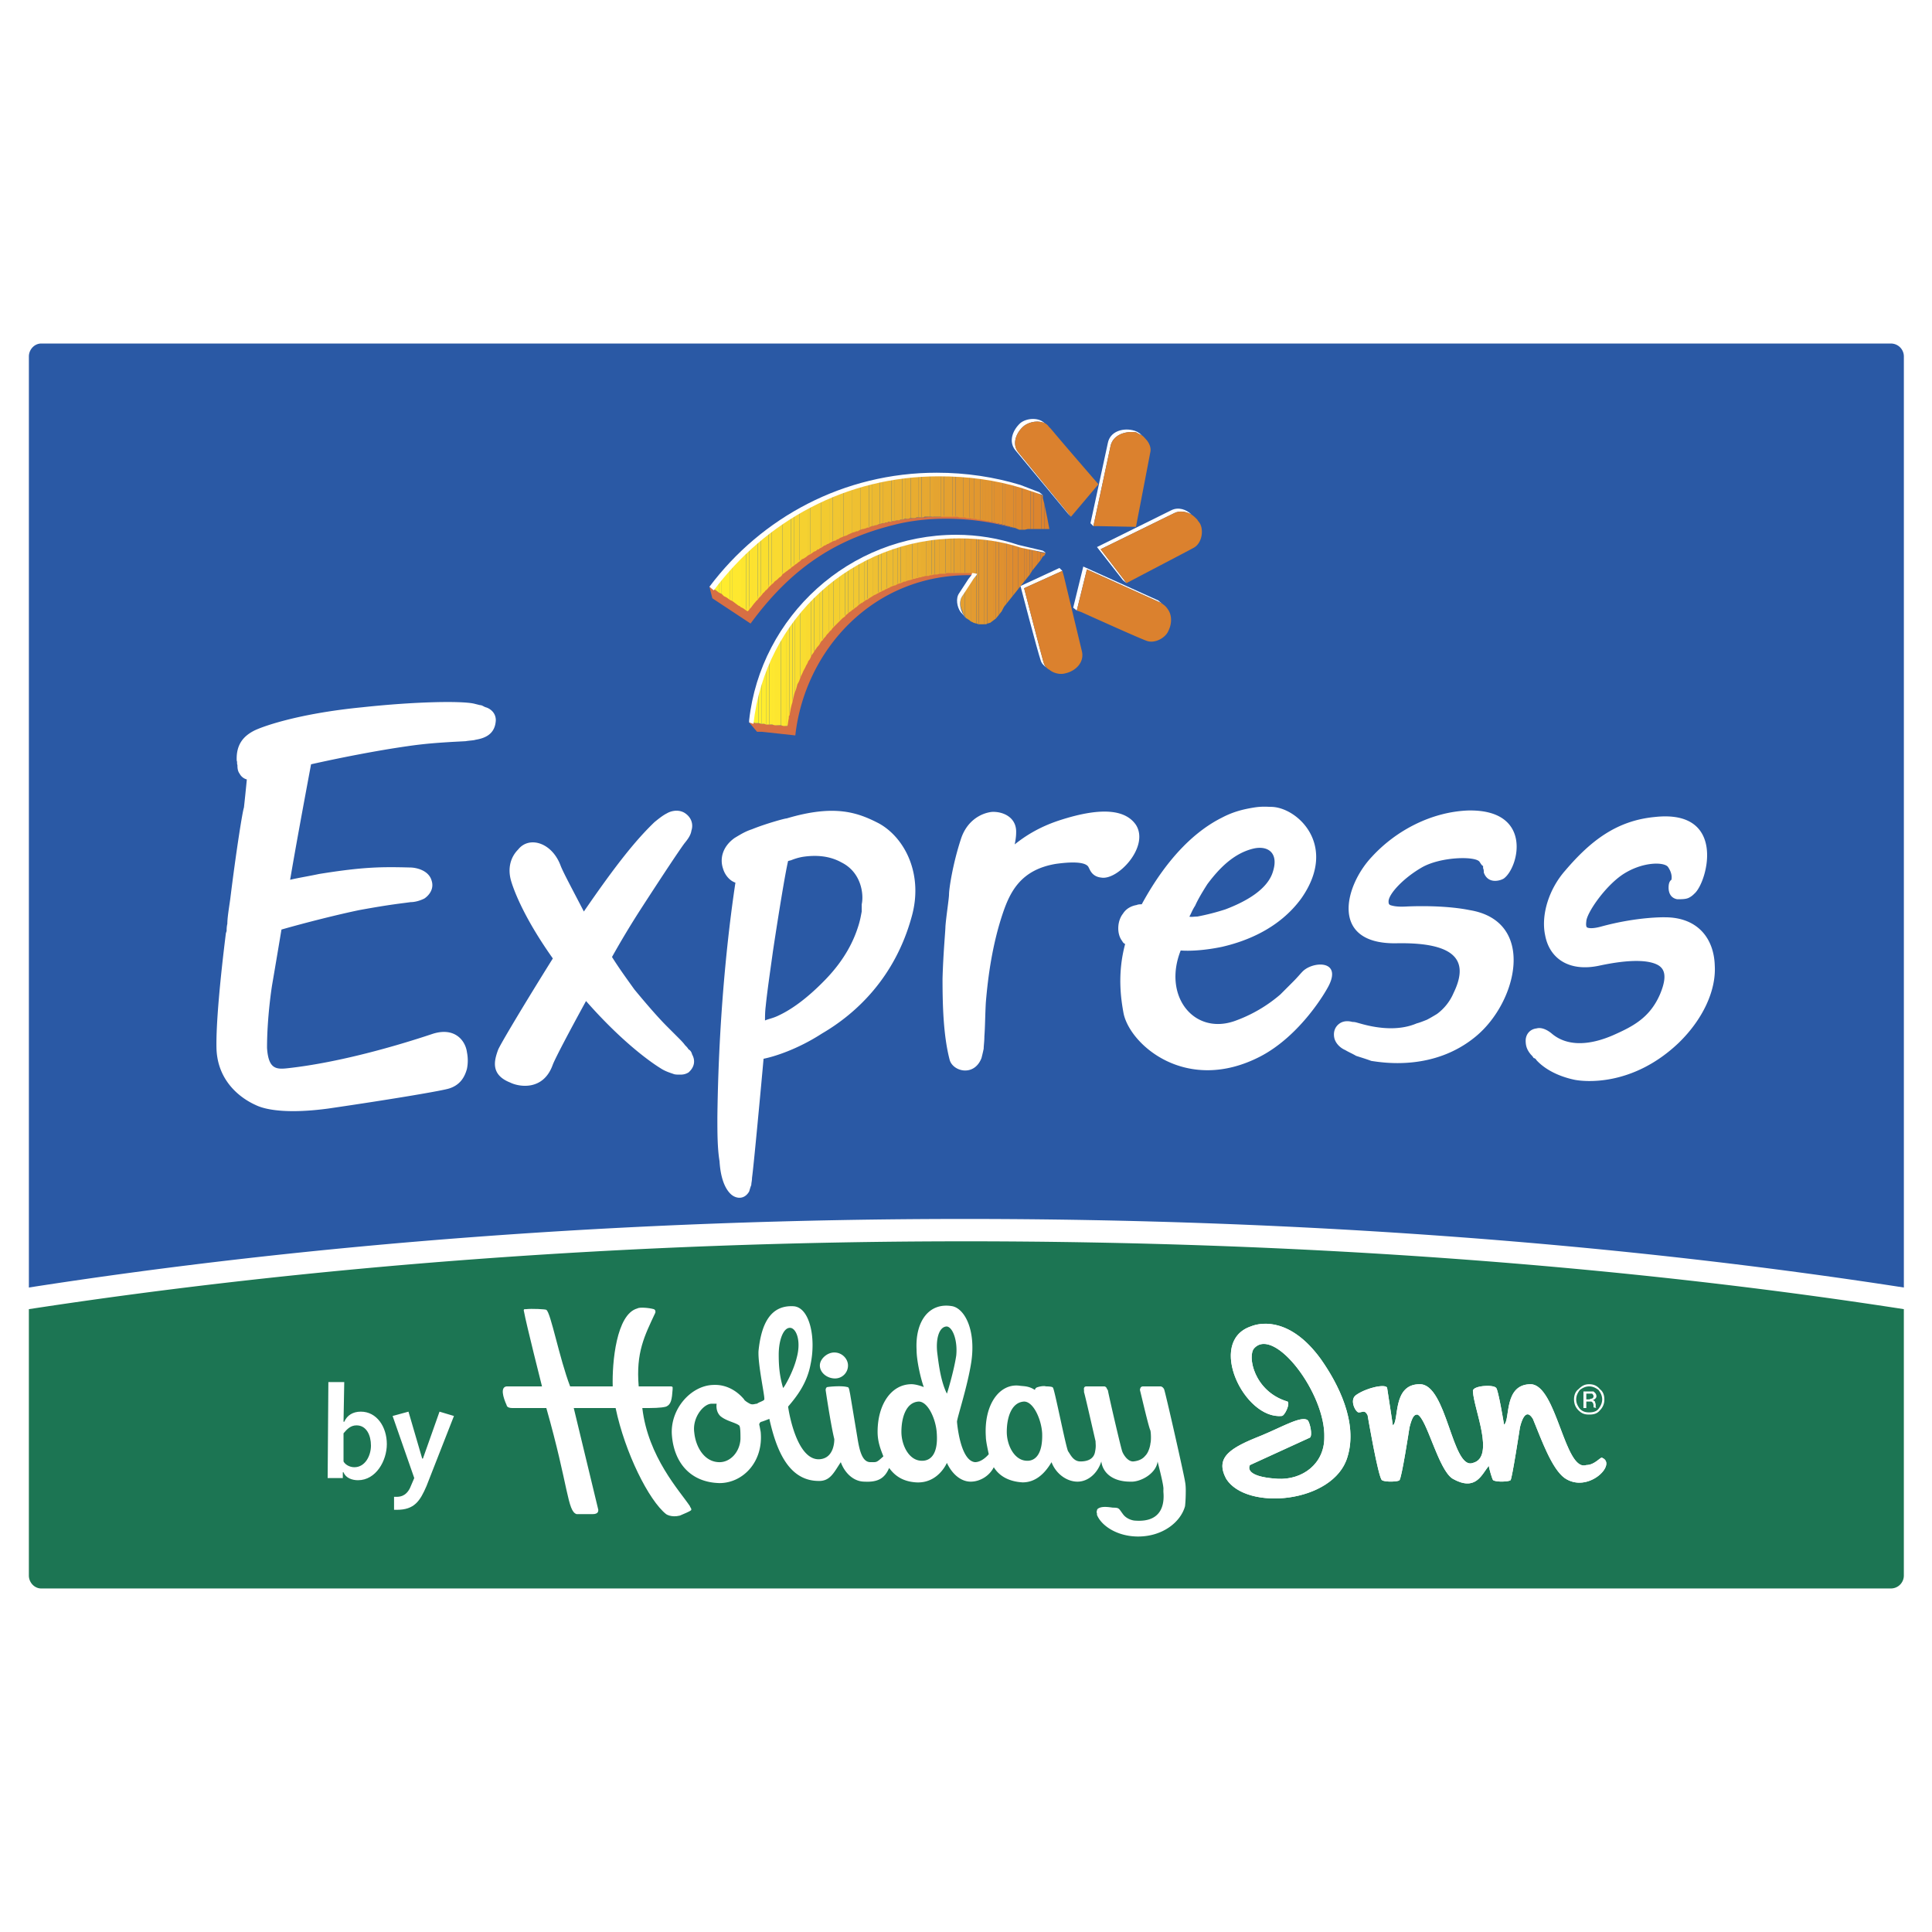 <svg xmlns="http://www.w3.org/2000/svg" width="2500" height="2500" viewBox="0 0 192.744 192.744"><g fill-rule="evenodd" clip-rule="evenodd"><path fill="#fff" d="M0 0h192.744v192.744H0V0z"/><path fill="#fff" d="M2.88 121.32h187.056v17.424H2.88V121.32z"/><path d="M189.936 128.448c-27.863-4.32-59.76-6.841-93.671-6.841-33.768 0-65.664 2.521-93.384 6.841v-92.88c0-.72.576-1.296 1.224-1.296h184.537a1.29 1.29 0 0 1 1.295 1.296v92.88h-.001z" fill="#2a59a5"/><path d="M2.88 130.607c27.72-4.248 59.616-6.768 93.384-6.768 33.912 0 65.808 2.448 93.671 6.768v26.568a1.29 1.29 0 0 1-1.295 1.296H4.104c-.648 0-1.224-.576-1.224-1.296v-26.568z" fill="#1c7553"/><path d="M34.272 142.992c.36-.433.72-.792 1.296-.792 1.008 0 1.44 1.008 1.44 2.016s-.576 2.16-1.656 2.16c-.504 0-.936-.288-1.08-.576v-2.808zm-1.584 4.464H34.2v-.576h.072c.216.576.864.792 1.44.792 1.8 0 2.88-1.944 2.88-3.6 0-1.729-1.008-3.24-2.592-3.24-.792 0-1.368.359-1.656 1.008h-.072l.072-3.96H32.76l-.072 9.576zM39.312 150.624h.288c1.728 0 2.304-.864 2.952-2.376l2.736-6.984-1.44-.432-1.656 4.68h-.072l-1.368-4.68-1.584.432 2.16 6.192-.432 1.008c-.432.864-1.08.864-1.368.864h-.216v1.296zM150.049 142.128c.646-.432-.072-4.032 2.664-4.032 2.592.072 3.383 8.784 5.543 8.064.863 0 1.439-.864 1.584-.721 1.512.648-1.439 3.601-3.744 2.017-1.295-.937-2.305-3.816-3.168-5.904-.791-1.296-1.225.576-1.295.864 0 0-.793 5.184-.938 5.256-.143.145-1.367.216-1.727 0-.072 0-.434-1.224-.434-1.439-.719.863-1.295 2.592-3.6 1.295-1.439-.863-2.592-6.048-3.527-6.407-.289 0-.504.144-.793 1.296 0 0-.791 5.184-1.008 5.256-.072.145-1.367.216-1.727 0-.361-.145-1.441-6.48-1.441-6.48-.287-.575-.504-.287-.863-.287-.289.071-1.008-1.225-.289-1.729 1.01-.72 2.953-1.152 3.098-.72l.574 3.744c.648-.433-.07-4.104 2.664-4.104 2.736-.072 3.24 8.641 5.328 7.848 2.232-.575.072-5.399 0-7.127-.143-.576 2.018-.721 2.305-.36.218.142.794 3.67.794 3.67zM125.855 143.208c2.088-.864 4.033-2.017 4.609-1.512.215.216.504 1.512.215 1.728l-5.977 2.736s-.791 1.151 2.736 1.367c2.52.145 4.68-1.512 4.68-4.104.145-4.392-4.967-11.088-6.982-8.928-.721.72-.072 4.32 3.311 5.328.289.216-.287 1.439-.576 1.439-3.742.36-7.486-7.416-3.096-8.928 1.225-.504 4.105-.72 6.984 3.24 1.729 2.447 3.744 6.336 2.664 9.792-1.367 4.607-10.08 5.399-12.096 2.159-1.151-2.157.433-3.093 3.528-4.317zM61.416 140.472H57.24l2.448 10.152c0 .144 0 .432-.576.432h-1.584c-.936-.288-.792-2.735-3.024-10.584H51.12c-.576 0-.576-.288-.576-.288-.36-.792-.648-1.8 0-1.872h3.528s-1.584-6.264-1.8-7.487c-.072-.217.072-.217.072-.217h.144c.504-.071 2.016 0 2.016.072.432.216 1.296 4.824 2.376 7.632h4.248c-.072-2.376.36-7.199 2.448-7.775.216-.145 1.152-.072 1.656.071 0 0 .216.072.144.36-1.08 2.304-1.944 3.96-1.656 7.344h3.24s.072 0 .144.072V138.6c-.072 1.008-.144 1.513-.648 1.729-.504.144-1.368.144-2.376.144.576 4.896 3.744 8.28 4.752 9.792 0 .072.072.145.072.145s.144.216 0 .288c-.072.071-.72.359-1.08.504-.864.216-1.368-.145-1.368-.145-1.728-1.369-4.104-6.121-5.04-10.585z" fill="#fff"/><path d="M125.855 143.208c2.088-.864 4.033-2.017 4.609-1.512.215.216.504 1.512.215 1.728l-5.977 2.736s-.791 1.151 2.736 1.367c2.52.145 4.68-1.512 4.68-4.104.145-4.392-4.967-11.088-6.982-8.928-.721.72-.072 4.32 3.311 5.328.289.216-.287 1.439-.576 1.439-3.742.36-7.486-7.416-3.096-8.928 1.225-.504 4.105-.72 6.984 3.24 1.729 2.447 3.744 6.336 2.664 9.792-1.367 4.607-10.08 5.399-12.096 2.159-1.151-2.157.433-3.093 3.528-4.317zM150.049 142.128c.646-.432-.072-4.032 2.664-4.032 2.592.072 3.383 8.784 5.543 8.064.863 0 1.439-.864 1.584-.721 1.512.648-1.439 3.601-3.744 2.017-1.295-.937-2.305-3.816-3.168-5.904-.791-1.296-1.225.576-1.295.864 0 0-.793 5.184-.938 5.256-.143.145-1.367.216-1.727 0-.072 0-.434-1.224-.434-1.439-.719.863-1.295 2.592-3.6 1.295-1.439-.863-2.592-6.048-3.527-6.407-.289 0-.504.144-.793 1.296 0 0-.791 5.184-1.008 5.256-.072.145-1.367.216-1.727 0-.361-.145-1.441-6.48-1.441-6.48-.287-.575-.504-.287-.863-.287-.289.071-1.008-1.225-.289-1.729 1.01-.72 2.953-1.152 3.098-.72l.574 3.744c.648-.433-.07-4.104 2.664-4.104 2.736-.072 3.24 8.641 5.328 7.848 2.232-.575.072-5.399 0-7.127-.143-.576 2.018-.721 2.305-.36.218.142.794 3.67.794 3.67zM116.064 148.824c.072.792.143 3.096-2.809 2.88-.217 0-.863-.145-1.225-.648-.432-.576-.359-.647-1.008-.647-.504-.072-1.08-.145-1.439.071 0 0-.145.072-.145.217a.348.348 0 0 0 0 .288v.144c.432 1.08 2.016 2.16 4.105 2.16 2.447 0 4.246-1.44 4.68-3.024 0 0 .072-.576.072-1.439h-2.231v-.002zM118.297 148.824c0-.288 0-.648-.072-1.008-.072-.576-1.945-8.856-2.088-9.217-.145-.288-.361-.288-.361-.288h-1.726c-.145 0-.217.072-.217.072s-.072.072-.072.144c-.072.072 0 .289 0 .289.145.575.863 3.672 1.008 3.888.072.359.072 1.08 0 1.296 0 .144-.145.864-.504 1.224-.072.072-.359.504-1.225.576-.646 0-1.08-.936-1.08-1.008-.07-.072-1.295-5.328-1.439-6.12l-.072-.072c-.072-.288-.287-.288-.287-.288H108.361s-.287 0-.215.36v.216c.072.145 1.08 4.608 1.152 4.896 0 .359.07.504-.072 1.151-.145.576-.648.864-1.441.864-.719 0-1.008-.72-1.223-1.008-.217-.36-1.369-6.265-1.512-6.336 0-.145-.648-.145-.721-.145-.145-.071-.576 0-.793.072-.287.072-.287.288-.287.288-.648-.432-1.152-.36-1.584-.432-1.943-.217-3.527 1.872-3.312 5.111 0 .433.217 1.368.289 1.729-.434.504-.938.792-1.369.792-1.511-.145-1.799-4.032-1.799-4.032 0-.36 1.08-3.6 1.44-6.048.431-3.096-.648-5.185-1.873-5.472-2.304-.433-3.744 1.439-3.6 4.319 0 1.152.432 2.952.72 3.744-.36-.144-.864-.288-1.224-.288-2.016 0-3.384 2.017-3.384 4.752 0 1.08.36 1.872.576 2.448-.72.647-.648.576-1.296.576-.792 0-1.08-1.08-1.296-2.448l-.72-4.32-.072-.359c-.072-.433-.216-.36-.216-.36-.432-.144-1.584-.072-2.016 0-.144.072-.144.288-.144.288.144 1.008.576 3.744.864 4.896 0 0 .072 1.943-1.512 2.016-2.232.072-3.024-4.68-3.096-5.256.864-1.008 1.872-2.305 2.232-4.176.576-2.664-.072-5.688-1.656-5.832-2.231-.145-3.24 1.584-3.528 4.464-.072 1.368.648 4.536.576 4.823 0 .145-.576.288-.72.433-.216 0-.432.144-.72 0-.288-.145-.576-.36-.576-.433-.72-.863-1.8-1.512-3.096-1.439-2.232.072-4.32 2.448-4.104 5.04.216 2.664 1.8 4.68 4.752 4.752 2.304 0 4.392-2.088 4.104-5.112-.072-.359-.072-.432-.144-.72 0 0 0-.216.216-.288.072 0 .792-.288.792-.288.648 2.88 1.8 6.12 4.824 6.192 1.224.072 1.584-.792 2.304-1.872.36 1.008 1.224 1.944 2.376 1.944 1.368.071 2.016-.36 2.448-1.368.72 1.008 1.656 1.368 2.664 1.439 2.232.145 3.096-1.944 3.096-1.944.504 1.08 1.368 1.873 2.376 1.873.935 0 1.873-.576 2.304-1.44.576.936 1.584 1.44 2.879 1.512 1.225 0 2.16-.792 2.881-2.016.432 1.151 1.512 1.944 2.592 1.944s2.016-.864 2.375-2.017c.145 1.152 1.152 2.017 2.881 2.017 1.008.071 2.592-.793 2.736-2.017 0 .072.648 2.448.576 2.808v.217h2.232v.002zm-26.425-3.096c-1.224-.071-1.944-1.584-1.944-2.88 0-1.368.432-2.952 1.728-3.023.937 0 1.729 1.8 1.8 3.168.144 2.015-.576 2.807-1.584 2.735zm-13.752-7.272c-.36-1.224-.432-2.232-.432-3.312 0-1.512.504-2.808 1.224-2.664.576.145 1.008 1.368.576 2.952-.36 1.511-1.368 3.168-1.368 3.024zm17.28-3.24c-.216 1.512-.936 3.888-.936 3.816-.576-1.152-.792-2.736-.937-3.889-.216-1.512.144-2.808.937-2.808.576.073 1.08 1.369.936 2.881zm6.985 10.512c-1.225-.071-1.945-1.584-1.945-2.88 0-1.368.432-2.952 1.729-3.023.936 0 1.729 1.8 1.801 3.168.069 2.015-.65 2.807-1.585 2.735zm-20.593-9.504c0-.647.72-1.296 1.44-1.296.792 0 1.368.648 1.368 1.296a1.29 1.29 0 0 1-1.296 1.296c-.792 0-1.512-.577-1.512-1.296zm-7.92 7.344c-.072 1.296-1.008 2.304-2.088 2.304-1.512 0-2.376-1.513-2.52-2.952-.216-1.512.936-2.88 1.728-2.88h.504s-.144.72.36 1.224c.576.504 1.512.648 1.872.937.144.07.144.791.144 1.367zM157.969 140.472h.287v-.647h.504c.145.071.217.216.217.432v.145l.287.071c-.072-.071-.072-.071-.072-.144V140.113c0-.072-.072-.217-.072-.288-.07-.072-.143-.145-.287-.145.072 0 .145 0 .217-.072.143-.071.215-.216.215-.287 0-.288-.145-.36-.287-.504h-1.008v1.655h-.001zm.791-.936c-.072 0-.145.071-.215.071h-.289v-.575h.576c.072.071.145.144.145.288 0 .072-.073.216-.217.216zm.863-.936c-.287-.359-.646-.504-1.078-.504-.434 0-.721.145-1.08.504-.289.217-.434.576-.434 1.008 0 .433.145.793.434 1.08.359.36.646.433 1.08.433.432 0 .791-.072 1.078-.433a1.46 1.46 0 0 0 .434-1.08c0-.432-.145-.792-.434-1.008zm-.143.072c.215.288.359.576.359.936 0 .36-.145.648-.359.937-.217.288-.576.36-.936.36-.361 0-.648-.072-.938-.36-.215-.288-.359-.576-.359-.937 0-.359.145-.647.359-.936.289-.216.576-.36.938-.36.36 0 .647.144.936.36zM101.232 84.24c1.08-.864 2.447-1.728 4.391-2.376 4.609-1.512 6.77-.936 7.705.432 1.367 2.16-1.801 5.544-3.457 5.256-.719-.072-1.008-.504-1.15-.792l-.145-.288c-.145-.216-.648-.647-3.24-.288-3.455.576-4.535 2.736-5.256 4.824-1.08 3.168-1.512 6.408-1.729 9-.072 1.296-.072 2.448-.145 3.384 0 .504-.07.937-.07 1.225-.072.359-.145.647-.217.936-.721 1.872-2.808 1.368-3.168.216-.648-2.447-.72-5.544-.72-8.136.072-2.592.288-4.752.288-5.184.072-1.008.36-2.808.36-3.24 0-.504.36-3.024 1.224-5.616.576-1.656 1.872-2.448 3.024-2.592 1.08-.072 2.52.504 2.447 2.088.001.359-.069.791-.142 1.151zM148.031 87.048c0-.144 0-.288-.072-.432V86.4c-.143-.072-.215-.216-.359-.432-.432-.576-3.887-.504-5.76.576-1.871 1.08-3.312 2.664-3.312 3.384 0 .288.072.288.145.36.217.072.648.216 1.729.144 3.744-.144 5.832.288 6.191.36 6.695 1.08 4.824 9.144.648 12.6-4.248 3.528-9.432 2.593-10.439 2.448-.576-.216-1.08-.36-1.514-.504-.359-.216-.719-.36-1.08-.576-.504-.216-.936-.648-1.078-1.152-.145-.575 0-1.224.646-1.584.432-.216.865-.144 1.152-.071.289 0 .432.071.721.144 2.232.648 4.176.648 5.688 0 .287-.072.648-.216 1.008-.359.289-.145.648-.36 1.008-.576a5.066 5.066 0 0 0 1.656-2.088c1.367-2.809.863-5.112-5.76-4.968-6.625.072-5.111-5.76-2.377-8.64 2.449-2.664 5.977-4.464 9.576-4.608 6.48-.144 5.113 5.616 3.602 6.768-.29.214-1.585.646-2.019-.578zM168.48 89.568c-.289.144-.721.144-1.152.144-.793-.144-.863-.864-.863-1.152 0-.359.07-.647.287-.792 0-.072.145-.576-.359-1.296-.434-.504-2.592-.504-4.537.792-1.799 1.224-3.6 3.888-3.6 4.68-.072.504.072.576.072.576s.287.216 1.367-.072c3.672-1.008 6.408-.936 6.408-.936 3.312 0 4.896 2.16 4.969 4.824.145 2.52-1.225 5.4-3.6 7.704-4.609 4.392-9.434 3.888-10.441 3.672-1.656-.36-2.951-1.08-3.744-1.944-.07-.144-.215-.216-.287-.216-.072-.144-.217-.288-.287-.36-.289-.359-.506-.72-.506-1.367 0-.648.434-1.152 1.08-1.225.504-.144 1.08.145 1.514.504 1.512 1.297 3.744 1.225 6.191.145 1.943-.864 3.6-1.729 4.607-4.032.793-1.872.432-2.592-.215-2.952-.938-.504-2.809-.576-5.832.072-3.025.648-4.969-.72-5.4-3.024-.432-2.016.359-4.608 2.016-6.48 2.52-2.952 5.111-4.968 8.928-5.328 7.201-.792 5.256 6.48 3.961 7.632-.145.143-.289.287-.577.431zM24.624 77.76a1.144 1.144 0 0 1-.72-.576c-.216-.288-.216-.647-.216-.864-.072-.144 0-.288-.072-.432-.072-1.656.72-2.448 1.656-2.952.648-.36 4.248-1.728 10.872-2.376 5.328-.576 9.936-.647 11.16-.359l.576.144c.216 0 .36.144.576.216.288.072 1.008.433 1.008 1.296-.072 1.44-1.152 1.8-2.016 1.944-.216.072-.576.072-1.008.144l-1.368.072c-1.08.072-2.52.145-4.464.432-3.024.432-6.696 1.152-9.576 1.8-.792 4.248-1.512 8.136-2.088 11.52.936-.216 1.872-.36 2.88-.576 4.464-.72 6.264-.72 9.072-.648.648 0 1.872.288 2.16 1.296.288.864-.288 1.512-.72 1.8-.432.215-.936.359-1.368.359-1.008.144-1.944.216-5.112.792-2.088.432-5.256 1.224-7.776 1.944-.576 3.456-.936 5.544-.936 5.544s-.504 3.096-.504 6.264c.144 2.16.936 2.16 2.16 2.016 5.112-.575 10.8-2.231 14.256-3.384 2.304-.792 3.384.648 3.528 1.8a4.163 4.163 0 0 1 0 1.656c-.216.792-.648 1.584-1.728 1.944-.576.216-5.688 1.08-12.096 2.016-3.744.504-6.12.216-7.272-.359-1.439-.648-3.744-2.305-3.888-5.545-.072-2.376.36-6.983.936-11.592l.072-.216c0-.144 0-.432.072-.72 0-.576.144-1.44.288-2.448.576-4.68 1.224-8.784 1.368-9.144.072-.648.216-2.016.288-2.808zM58.248 90.936c3.312-4.824 5.256-7.2 7.056-8.928.36-.288.792-.648 1.224-.864.36-.216 1.08-.432 1.729-.072.72.432.936 1.152.72 1.8-.072.504-.432.936-.72 1.296-.576.792-2.017 2.952-4.393 6.624a88.75 88.75 0 0 0-2.808 4.68c.72 1.152 1.512 2.232 2.232 3.24 1.368 1.656 2.448 2.88 3.24 3.672l1.08 1.08c.288.288.576.576.72.792.144.145.288.288.36.432.144.072.288.217.36.504.36.648.216 1.297-.36 1.801-.36.216-.648.216-.864.216-.216 0-.504 0-.647-.072-.432-.144-.864-.288-1.296-.576-.936-.575-3.816-2.592-7.416-6.695-1.656 3.023-3.024 5.615-3.312 6.336-.936 2.664-3.384 2.231-4.248 1.8-2.016-.792-1.584-2.232-1.224-3.24.144-.432 2.592-4.536 5.472-9.144-3.168-4.464-4.032-7.272-4.176-7.776-.36-1.296 0-2.376.72-3.096 1.08-1.368 3.384-.72 4.248 1.656.287.718 1.223 2.446 2.303 4.534zM75.024 117.504c0 .288-.072.504-.072.72-.072.145-.144.433-.216.648-.504.864-1.368.72-1.872.216-.72-.72-1.008-2.016-1.08-3.24-.216-1.296-.216-2.88-.216-4.392.144-11.809 1.368-20.52 1.8-23.4-.648-.216-1.08-.864-1.224-1.368-.36-1.008-.072-2.232 1.152-3.096.72-.432 1.08-.648 1.728-.864 1.224-.504 3.24-1.08 3.456-1.08 4.824-1.44 7.128-.576 9.216.504 2.592 1.44 4.464 5.112 3.24 9.36-1.656 5.977-5.472 9.576-8.928 11.592-2.448 1.584-4.752 2.305-5.832 2.521-.216 2.447-1.008 10.943-1.152 11.879zm2.088-22.608c.576-3.816 1.224-7.776 1.512-9l.288-.072c.36-.145.792-.288 1.296-.36 1.08-.144 2.448-.144 3.744.576 2.016 1.008 2.232 3.24 2.016 4.176v.72c-.072.36-.145.864-.36 1.512-.432 1.368-1.296 3.24-3.24 5.256-2.016 2.088-3.6 3.096-4.68 3.6-.576.288-1.08.36-1.368.504 0-.359 0-.864.072-1.439.144-1.441.432-3.385.72-5.473zM118.656 91.44c.145-.216.287-.648.576-1.08.287-.648.719-1.368 1.223-2.16 1.08-1.44 2.521-3.024 4.537-3.528 1.439-.36 2.592.36 2.016 2.232-.504 1.8-2.664 3.024-4.752 3.816a23.11 23.11 0 0 1-2.809.72c-.359 0-.646.072-.791 0zm-4.752-1.224c2.664-4.896 5.543-7.416 7.992-8.64 1.223-.648 2.303-.864 3.168-1.008.863-.144 1.439-.072 1.727-.072 2.594 0 6.77 3.816 3.025 9.144-2.16 2.952-5.4 4.248-7.92 4.824-1.729.36-3.24.432-4.105.36-1.799 4.535 1.297 8.424 5.328 7.056a14.375 14.375 0 0 0 4.609-2.664l1.295-1.296c.432-.432.721-.792.936-1.008 1.01-1.008 3.816-1.152 2.664 1.296-.287.647-2.879 5.112-6.91 7.2-7.273 3.744-12.889-1.08-13.609-4.248-.287-1.513-.648-4.032.145-6.984a.56.56 0 0 1-.289-.288c-.574-.72-.504-2.016.072-2.736.361-.576.938-.792 1.369-.864.144-.072.359-.072.503-.072z" fill="#fff"/><path d="M93.888 51.408c2.664 0 5.256.576 7.704 1.439-2.52-.864-7.344-1.656-12.024-.576-5.76 1.368-10.368 4.032-14.688 9.936l-3.816-2.52-.288-1.152.36.216.288.144 3.096 1.872c4.392-5.688 11.448-9.216 19.296-9.216h.072v-.143zM92.736 57.312a21.62 21.62 0 0 1 3.096-.216h1.367l-.287.288c-9.865-.144-16.633 7.56-17.568 15.984l-3.312-.36h-.504l-.792-.936h.36l.288.072 3.168.288v-.144c.936-7.632 6.696-13.68 14.184-14.976z" fill="#d76f44"/><path fill="#db812e" d="M104.039 55.152v.36l.145-.072.144-.288h-.289zM103.824 55.08v.792l.215-.36v-.36l-.215-.072z"/><path fill="#dc832e" d="M103.535 55.008v1.224l.289-.36v-.792l-.289-.072z"/><path fill="#dc852e" d="M103.248 54.936v1.656l.287-.36v-1.224l-.287-.072zM102.959 54.864v2.088l.289-.36v-1.656l-.289-.072z"/><path fill="#dd862e" d="M102.744 54.792v2.52l.215-.36v-2.088l-.215-.072z"/><path fill="#dd882e" d="M102.455 54.72v2.952l.289-.36v-2.52l-.289-.072z"/><path fill="#dd882e" d="M102.168 54.648v3.384l.287-.36V54.72l-.287-.072z"/><path d="M101.881 54.576v3.815l.287-.36v-3.384h-.287v-.071zM101.592 54.504v4.248l.289-.36v-3.815c-.072-.001-.217-.001-.289-.073z" fill="#de8a2e"/><path d="M101.305 54.432v4.68l.287-.36v-4.248c-.072 0-.217-.072-.287-.072zM101.016 54.36v5.112l.289-.36v-4.68c-.073 0-.217-.072-.289-.072z" fill="#de8b2e"/><path d="M100.729 54.288v5.544l.287-.36V54.36c-.073 0-.145-.072-.287-.072zM100.439 54.216v5.976l.289-.36v-5.544c-.072 0-.144-.072-.289-.072z" fill="#df8d2f"/><path d="M100.152 54.144v6.408l.287-.36v-5.976c-.072 0-.142-.072-.287-.072z" fill="#df8f2f"/><path d="M99.936 54.072v6.912l.217-.432v-6.408c-.073 0-.145 0-.217-.072zM99.648 54v7.344l.287-.36v-6.912c-.144 0-.214 0-.287-.072z" fill="#e0912f"/><path d="M99.359 54v7.704l.289-.36V54h-.289z" fill="#e0922f"/><path d="M99.072 53.928v7.992c.072-.072.215-.144.287-.216V54c-.142-.072-.214-.072-.287-.072z" fill="#e0922f"/><path d="M98.783 53.856v8.28c.072-.072.217-.144.289-.216v-7.992c-.072 0-.217 0-.289-.072zM98.496 53.856v8.352c.072 0 .217-.072.287-.072v-8.28h-.287z" fill="#e0942f"/><path d="M98.207 53.784v8.496c.145 0 .217 0 .289-.072v-8.352c-.072 0-.217 0-.289-.072z" fill="#e1962f"/><path d="M97.92 53.784v8.496h.287v-8.496h-.287zM97.633 53.784v8.496h.287v-8.496h-.287z" fill="#e2982f"/><path d="M97.416 53.712v3.528h.072l-.072.144v4.824c.072 0 .145.072.217.072v-8.496c-.072-.072-.145-.072-.217-.072z" fill="#e2992f"/><path d="M97.129 53.712v3.528h.287v-3.528h-.287zm0 4.032v4.392c.07 0 .215.072.287.072v-4.824l-.287.36zM96.84 53.712v3.456c.144 0 .216.072.289.072v-3.528h-.289zm0 4.392v3.888c.144.072.216.072.289.144v-4.392l-.289.36z" fill="#e39b30"/><path d="M96.552 53.712v3.456h.288v-3.456h-.288zm0 4.824v3.24a.994.994 0 0 1 .288.216v-3.888l-.288.432zM96.264 53.64v3.528h.288v-3.456c-.072 0-.144-.072-.288-.072zm0 5.328v2.592c.072 0 .072 0 .072.072.072.072.144.072.216.144v-3.24l-.288.432z" fill="#e39d30"/><path d="M96.048 53.64v3.528h.216V53.64h-.216zm0 5.76v1.728l.216.432v-2.592l-.216.432zM95.76 53.64v3.528h.288V53.64h-.288zm.288 7.416V59.4c-.36.432-.288 1.152 0 1.656z" fill="#e49f30"/><path d="M95.472 53.64v3.528h.288V53.64h-.288zM95.184 53.64v3.528h.288V53.64h-.288z" fill="#e4a130"/><path d="M94.896 53.712v3.456h.288V53.64c-.072 0-.216 0-.288.072z" fill="#e5a330"/><path d="M94.608 53.712v3.456h.288v-3.456h-.288zM94.32 53.712v3.528c.072-.072.216-.072.288-.072v-3.456h-.288z" fill="#e5a430"/><path d="M94.032 53.712v3.528h.288v-3.528h-.288zM93.744 53.784v3.456h.288v-3.528c-.072 0-.144 0-.288.072z" fill="#e6a630"/><path d="M93.456 53.784v3.528c.144 0 .216-.072.288-.072v-3.456h-.288zM93.24 53.784v3.528h.216v-3.528h-.216z" fill="#e7a830"/><path d="M92.952 53.856v3.528c.072 0 .144-.072.288-.072v-3.528c-.144.072-.216.072-.288.072z" fill="#e7aa30"/><path d="M92.664 53.856v3.6c.072-.072.144-.072.288-.072v-3.528h-.288zM92.376 53.928v3.528h.288v-3.6c-.144.072-.216.072-.288.072z" fill="#e8ac30"/><path d="M92.088 54v3.528c.072 0 .216-.072.288-.072v-3.528c-.072 0-.216 0-.288.072zM91.8 54v3.6c.072 0 .216-.072.288-.072V54H91.8z" fill="#e8ae30"/><path d="M91.584 54.072v3.6c.072-.072.144-.072.288-.072V54c-.144.072-.216.072-.288.072z" fill="#e9b031"/><path d="M91.296 54.144v3.601c.072-.072.144-.072.288-.072v-3.6c-.144-.001-.216.071-.288.071zM91.008 54.216v3.6c.072-.072.216-.072.288-.072v-3.601c-.072.001-.216.001-.288.073z" fill="#eab131"/><path d="M90.72 54.288v3.6c.072 0 .216-.072.288-.072v-3.6c-.072 0-.216 0-.288.072zM90.432 54.36v3.6c.072 0 .216-.072.288-.072v-3.6c-.072 0-.216 0-.288.072z" fill="#eab331"/><path d="M90.144 54.432v3.6c.144 0 .216 0 .288-.072v-3.6c-.072 0-.144 0-.288.072zM89.856 54.504v3.672c.144-.072.216-.072.288-.144v-3.6c-.072 0-.144 0-.288.072z" fill="#ebb531"/><path d="M89.568 54.576v3.672c.144 0 .216-.072.288-.072v-3.672c-.072 0-.144.072-.288.072z" fill="#ecb731"/><path d="M89.352 54.648v3.744c.072-.072.144-.072.216-.144v-3.672c-.072 0-.144.072-.216.072zM89.064 54.792v3.672c.072 0 .144-.072.288-.072v-3.744c-.144.072-.216.072-.288.144z" fill="#ecb931"/><path d="M88.776 54.864v3.744c.072-.072.144-.072.288-.144v-3.672c-.144 0-.216 0-.288.072zM88.488 54.936v3.816c.072-.072.145-.072.288-.144v-3.744c-.144 0-.216.072-.288.072z" fill="#edbb31"/><path d="M88.2 55.08v3.816a.546.546 0 0 1 .288-.144v-3.816c-.072.072-.216.072-.288.144zM87.912 55.152v3.888a.546.546 0 0 1 .288-.144V55.08c-.072 0-.216.072-.288.072z" fill="#eebd31"/><path d="M87.624 55.296v3.888a.546.546 0 0 1 .288-.144v-3.888c-.072.072-.216.072-.288.144z" fill="#eebf31"/><path d="M87.336 55.44v3.888c.144-.072.216-.145.288-.145v-3.888c-.072.073-.144.073-.288.145zM87.048 55.512v3.96c.144-.072.216-.144.288-.144V55.44c-.072 0-.144.072-.288.072z" fill="#efc031"/><path d="M86.832 55.656v3.96c.072-.072.144-.072.216-.144v-3.96c-.072.072-.144.144-.216.144zM86.544 55.8v4.032a.994.994 0 0 1 .288-.216v-3.96c-.144.072-.216.144-.288.144z" fill="#f0c231"/><path d="M86.256 55.944v4.032c.072-.072.144-.144.288-.144V55.8c-.144.072-.216.072-.288.144z" fill="#f0c431"/><path d="M85.968 56.088v4.104a.994.994 0 0 1 .288-.216v-4.032c-.144.072-.216.072-.288.144zM85.68 56.232v4.104a.994.994 0 0 0 .288-.216v-4.032c-.072.072-.144.072-.288.144z" fill="#f1c631"/><path d="M85.464 56.376v4.176l.216-.216v-4.104c-.072.072-.144.072-.216.144zM85.176 56.52v4.248a.994.994 0 0 1 .288-.216v-4.176c-.144.072-.216.144-.288.144z" fill="#f2c831"/><path d="M84.888 56.736v4.248a.994.994 0 0 1 .288-.216V56.52a.994.994 0 0 0-.288.216zM84.6 56.88v4.32c.072-.072.144-.145.288-.216v-4.248c-.144.072-.216.072-.288.144z" fill="#f2ca30"/><path d="M84.312 57.096v4.392c.072-.144.216-.216.288-.288v-4.32c-.072.072-.216.144-.288.216z" fill="#f3cc30"/><path d="M84.024 57.24v4.464c.072-.072.216-.145.288-.216v-4.392a.546.546 0 0 1-.288.144zM83.736 57.456v4.536l.288-.288V57.24c-.072.072-.216.144-.288.216z" fill="#f4ce30"/><path d="M83.448 57.672v4.608l.288-.288v-4.536a.994.994 0 0 1-.288.216zM83.16 57.888v4.68l.288-.288v-4.608a.994.994 0 0 1-.288.216z" fill="#f4cf30"/><path d="M82.944 58.104v4.752a.994.994 0 0 1 .216-.288v-4.68l-.216.216zM82.656 58.32v4.824c.072-.072.145-.216.288-.288v-4.752a.994.994 0 0 0-.288.216z" fill="#f5d130"/><path d="M82.368 58.536v4.968c.072-.144.144-.216.288-.36V58.32a.994.994 0 0 0-.288.216zM82.08 58.824v5.04c.072-.144.144-.216.288-.36v-4.968a.562.562 0 0 0-.288.288z" fill="#f6d330"/><path d="M81.792 59.04v5.184c.072-.144.144-.288.288-.36v-5.04c-.072.072-.216.144-.288.216z" fill="#f6d530"/><path d="M81.504 59.328v5.256a1.57 1.57 0 0 0 .288-.36V59.04c-.072.072-.216.144-.288.288zM81.216 59.544v5.472c.072-.144.216-.288.288-.432v-5.256c-.072.072-.216.144-.288.216z" fill="#f7d730"/><path d="M80.928 59.832v5.616c.072-.144.216-.288.288-.432v-5.472a.562.562 0 0 1-.288.288z" fill="#f8d930"/><path d="M80.64 60.12v5.832c.144-.145.216-.288.288-.504v-5.616a.562.562 0 0 1-.288.288zM80.352 60.48v5.976c.144-.144.216-.288.288-.504V60.12c-.072.144-.144.216-.288.36z" fill="#f9da30"/><path d="M80.136 60.696v6.264c.072-.144.216-.36.288-.576v-5.976l-.288.288zM79.848 61.056v6.552c.072-.216.216-.432.288-.648v-6.264c-.072.144-.216.216-.288.36z" fill="#f9dc30"/><path d="M79.56 61.416v6.84c.144-.216.216-.432.288-.648v-6.552c-.072.072-.144.216-.288.36zM79.272 61.704v7.416c.144-.288.216-.576.288-.864v-6.84c-.072.072-.144.216-.288.288z" fill="#fade2f"/><path d="M79.056 62.136v7.92c.072-.36.144-.648.216-.936v-7.416l-.216.432z" fill="#fbe02f"/><path d="M78.768 62.496v8.856c.072-.432.144-.864.288-1.296v-7.92c-.144.072-.216.216-.288.36z" fill="#fce22f"/><path d="M78.48 62.928v9.504h.072c.072-.216.072-.504.144-.792v-.072c0-.072 0-.144.072-.216v-8.856c-.144.144-.216.288-.288.432z" fill="#fce22f"/><path d="M78.192 63.36v9.072h.288v-9.504a1.506 1.506 0 0 0-.288.432zM77.904 63.792v8.568l.288.072V63.36c-.144.144-.216.288-.288.432z" fill="#fce42f"/><path d="M77.616 64.296v8.064h.288v-8.568c-.072.144-.216.36-.288.504zM77.328 64.8v7.56h.288v-8.064c-.072.144-.216.36-.288.504z" fill="#fde62f"/><path d="M77.04 65.376v6.912l.288.072V64.8c-.072.144-.216.36-.288.576zM76.752 65.952v6.336h.288v-6.912c-.072.144-.144.36-.288.576z" fill="#fee82f"/><path d="M76.464 66.6v5.688h.288v-6.336c-.072.216-.144.432-.288.648z" fill="#ffe92e"/><path d="M76.248 67.32v4.896l.216.072V66.6c-.072.216-.144.504-.216.72zM75.96 68.184v4.032h.288V67.32c-.144.288-.216.576-.288.864z" fill="#ffec2e"/><path d="M75.672 69.12v3.023l.288.072v-4.032c-.144.289-.216.577-.288.937z" fill="#ffee2e"/><path d="M75.384 70.344v1.8h.288V69.12c-.144.36-.216.792-.288 1.224zM75.384 72.144v-1.8c-.145.576-.216 1.152-.288 1.728l.288.072z" fill="#fff22d"/><path fill="#db812e" d="M104.473 51.624v1.152h.215l-.215-1.152zM104.184 50.256v2.52h.289v-1.152l-.289-1.368z"/><path fill="#dc832e" d="M103.896 49.392v3.384h.288v-2.52l-.145-.576v-.288h-.143z"/><path fill="#dc852e" d="M103.607 49.248v3.528h.289v-3.384l-.289-.144zM103.32 49.104v3.672h.287v-3.528l-.287-.144zM103.104 49.032v3.744h.216v-3.672l-.216-.072z"/><path fill="#dd862e" d="M102.816 48.888v3.888h.288v-3.744l-.288-.144z"/><path fill="#dd882e" d="M102.527 48.816v3.96h.289v-3.888l-.289-.072zM102.24 48.672v4.176l.287-.072v-3.96l-.287-.144zM101.951 48.6v4.248h.289v-4.176h-.072c-.072-.072-.145-.072-.217-.072z"/><path d="M101.664 48.528v4.32h.287V48.6c-.07-.072-.215-.072-.287-.072zM101.375 48.456v4.248c.072.072.217.072.289.144v-4.32c-.072-.072-.217-.072-.289-.072z" fill="#de8a2e"/><path d="M101.088 48.384v4.248c.145 0 .217.072.287.072v-4.248c-.07-.072-.143-.072-.287-.072z" fill="#de8b2e"/><path d="M100.801 48.312v4.248c.143 0 .215.072.287.072v-4.248c-.072-.072-.145-.072-.287-.072z" fill="#df8d2f"/><path d="M100.584 48.24v4.248c.072 0 .217.072.287.072v-4.248c-.07-.072-.215-.072-.287-.072zM100.297 48.168v4.248c.07 0 .215.072.287.072V48.24c-.072-.072-.217-.072-.287-.072z" fill="#df8d2f"/><path d="M100.008 48.096v4.248c.145 0 .217 0 .289.072v-4.248c-.072 0-.145-.072-.289-.072z" fill="#df8f2f"/><path d="M99.721 48.024v4.248c.143 0 .215 0 .287.072v-4.248c-.072 0-.145-.072-.287-.072zM99.432 47.952V52.2c.145 0 .217 0 .289.072v-4.248c-.073 0-.145 0-.289-.072zM99.217 47.952v4.176c.07 0 .143.072.215.072v-4.248h-.215z" fill="#e0912f"/><path d="M98.928 47.88v4.176c.072 0 .145.072.289.072v-4.176c-.145-.072-.217-.072-.289-.072z" fill="#e0922f"/><path d="M98.641 47.808v4.176c.072.072.143.072.287.072V47.88c-.145 0-.215-.072-.287-.072zM98.352 47.736v4.248h.289v-4.176c-.145 0-.217 0-.289-.072zM98.064 47.736v4.176c.072 0 .215 0 .287.072v-4.248h-.287z" fill="#e0942f"/><path d="M97.775 47.664v4.176c.072 0 .217.072.289.072v-4.176c-.072 0-.216-.072-.289-.072z" fill="#e1962f"/><path d="M97.488 47.664v4.176h.287v-4.176h-.287zM97.199 47.592v4.176c.145 0 .217 0 .289.072v-4.176c-.072 0-.144-.072-.289-.072z" fill="#e2982f"/><path d="M96.913 47.592v4.104c.144.072.216.072.287.072v-4.176h-.287z" fill="#e2982f"/><path d="M96.696 47.52v4.176c.072 0 .217 0 .288.072v-4.176c-.071 0-.216 0-.288-.072z" fill="#e2992f"/><path d="M96.408 47.52v4.176h.288V47.52h-.288zM96.12 47.52v4.104c.144 0 .216 0 .288.072V47.52h-.288z" fill="#e39b30"/><path d="M95.832 47.448v4.176h.288V47.52c-.072 0-.144 0-.288-.072zM95.544 47.448v4.104a.544.544 0 0 0 .288.072v-4.176h-.288zM95.328 47.448v4.104H95.544v-4.104h-.216z" fill="#e39d30"/><path d="M95.04 47.448v4.104h.288v-4.104h-.288z" fill="#e49f30"/><path d="M94.752 47.448v4.104h.288v-4.104h-.288zM94.464 47.448v4.104h.288v-4.104h-.288zM94.176 47.376v4.176h.288v-4.104c-.072 0-.216 0-.288-.072z" fill="#e4a130"/><path d="M93.888 47.376v4.176h.288v-4.176h-.288z" fill="#e5a330"/><path d="M93.6 47.376v4.176h.288v-4.176H93.6zM93.312 47.448v4.104h.288v-4.176c-.072 0-.144 0-.288.072zM93.024 47.448v4.104h.288v-4.104h-.288z" fill="#e5a430"/><path d="M92.808 47.448v4.104h.288v-4.104h-.288z" fill="#e6a630"/><path d="M92.52 47.448v4.104h.288v-4.104h-.288zM92.232 47.448v4.104h.288v-4.104h-.288zM91.944 47.448v4.176c.144 0 .216 0 .288-.072v-4.104h-.288z" fill="#e7a830"/><path d="M91.656 47.52v4.104h.288v-4.176c-.072 0-.144 0-.288.072z" fill="#e7aa30"/><path d="M91.44 47.52v4.104h.216V47.52h-.216zM91.152 47.52v4.176c.072 0 .144 0 .288-.072V47.52h-.288zM90.864 47.592v4.104h.288V47.52c-.144 0-.216 0-.288.072z" fill="#e8ac30"/><path d="M90.576 47.592v4.176c.072 0 .144-.072.288-.072v-4.104h-.288zM90.288 47.592v4.176h.288v-4.176h-.288z" fill="#e8ae30"/><path d="M90 47.664v4.176c.072 0 .216-.072.288-.072v-4.176c-.072.072-.216.072-.288.072z" fill="#e9b031"/><path d="M89.712 47.736v4.176c.072-.072.216-.072.288-.072v-4.176c-.072 0-.216 0-.288.072zM89.424 47.736v4.176h.288v-4.176h-.288z" fill="#eab131"/><path d="M89.208 47.808v4.176c.072 0 .216-.072.288-.072v-4.176c-.072 0-.216 0-.288.072z" fill="#eab131"/><path d="M88.92 47.808v4.248c.072-.072.216-.072.288-.072v-4.176h-.288z" fill="#eab331"/><path d="M88.632 47.88v4.176h.288v-4.248c-.072 0-.216.072-.288.072zM88.344 47.952v4.176c.144 0 .216 0 .288-.072V47.88c-.072 0-.144 0-.288.072zM88.056 47.952V52.2c.144 0 .216 0 .288-.072v-4.176h-.288z" fill="#ebb531"/><path d="M87.768 48.024v4.248c.144 0 .216-.072.288-.072v-4.248c-.072.072-.144.072-.288.072z" fill="#ecb731"/><path d="M87.552 48.096v4.248c.072 0 .144-.072.216-.072v-4.248c-.072.072-.144.072-.216.072zM87.264 48.168v4.248c.072 0 .144 0 .288-.072v-4.248c-.144 0-.216.072-.288.072zM86.976 48.24v4.248c.072 0 .144 0 .288-.072v-4.248c-.144 0-.216.072-.288.072z" fill="#ecb931"/><path d="M86.688 48.312v4.32c.072-.072.144-.072.288-.144V48.24c-.144 0-.216.072-.288.072z" fill="#edbb31"/><path d="M86.4 48.384v4.32c.072-.072.216-.072.288-.072v-4.32c-.072 0-.216.072-.288.072zM86.112 48.456v4.32c.072 0 .216-.072.288-.072v-4.32c-.072 0-.216.072-.288.072zM85.824 48.528v4.32c.072 0 .216-.072.288-.072v-4.32c-.072 0-.216.072-.288.072z" fill="#eebd31"/><path d="M85.536 48.6v4.393c.144-.072.216-.072.288-.145v-4.32c-.072.072-.144.072-.288.072z" fill="#eebf31"/><path d="M85.32 48.672v4.392c.072-.072.216-.072.288-.072V48.6c-.072.072-.216.072-.288.072zM85.032 48.816v4.32c.072 0 .216-.072.288-.072v-4.392c-.072.072-.216.072-.288.144z" fill="#efc031"/><path d="M84.744 48.888v4.392c.072-.072.216-.072.288-.144v-4.32c-.072 0-.216 0-.288.072zM84.456 48.96v4.464c.144-.072.216-.144.288-.144v-4.392c-.072 0-.144.072-.288.072zM84.168 49.104v4.392c.144 0 .216-.072.288-.072V48.96c-.072.072-.144.072-.288.144z" fill="#f0c231"/><path d="M83.88 49.176v4.464c.144-.072.216-.072.288-.144v-4.392c-.072 0-.144.072-.288.072z" fill="#f0c431"/><path d="M83.664 49.32v4.464c.072-.072.144-.145.216-.145v-4.464c-.072.073-.144.073-.216.145zM83.376 49.392v4.536c.072-.072.144-.144.288-.144V49.32c-.144 0-.216.072-.288.072zM83.088 49.536V54c.072 0 .144-.072.288-.072v-4.536c-.144.072-.216.072-.288.144z" fill="#f1c631"/><path d="M82.8 49.608v4.536c.072 0 .144-.072.288-.144v-4.464c-.144 0-.216.072-.288.072z" fill="#f2c831"/><path d="M82.512 49.752v4.536a.54.54 0 0 0 .288-.145v-4.536c-.072.073-.216.073-.288.145zM82.224 49.896v4.536a.546.546 0 0 0 .288-.144v-4.536a.546.546 0 0 0-.288.144zM81.936 49.968v4.68c.072-.072.216-.144.288-.216v-4.536c-.072 0-.216.072-.288.072z" fill="#f2ca30"/><path d="M81.648 50.112v4.68c.144-.072.216-.144.288-.144v-4.68c-.072.072-.144.144-.288.144z" fill="#f3cc30"/><path d="M81.432 50.256v4.68c.072-.072.144-.144.288-.144v-4.68c-.144.072-.216.072-.288.144zM81.144 50.4v4.68c.072-.072.216-.072.288-.144v-4.68a.546.546 0 0 0-.288.144zM80.856 50.544v4.752c.072-.072.216-.144.288-.216V50.4a.546.546 0 0 0-.288.144z" fill="#f4ce30"/><path d="M80.568 50.688v4.752c.144-.072.216-.144.288-.144v-4.752c-.072 0-.144.072-.288.144z" fill="#f4cf30"/><path d="M80.28 50.832v4.824c.145-.072.216-.144.288-.216v-4.752c-.072 0-.144.072-.288.144zM79.992 50.976V55.8c.145-.072.216-.072.288-.144v-4.824c-.072.072-.144.072-.288.144zM79.776 51.12v4.896l.216-.216v-4.824c-.072.072-.144.072-.216.144z" fill="#f5d130"/><path d="M79.488 51.264v4.968c.072-.072.145-.144.288-.216V51.12c-.144.072-.216.144-.288.144zM79.2 51.48v4.968c.072-.072.145-.144.288-.216v-4.968c-.144.072-.216.144-.288.216z" fill="#f6d330"/><path d="M78.912 51.624v5.04a.994.994 0 0 1 .288-.216V51.48c-.144.072-.216.072-.288.144z" fill="#f6d530"/><path d="M78.624 51.84v5.04c.072-.072.216-.144.288-.216v-5.04c-.072.072-.216.144-.288.216zM78.336 51.984v5.112c.072-.072.216-.144.288-.216v-5.04a.546.546 0 0 0-.288.144zM78.048 52.2v5.112c.072-.072.216-.144.288-.216v-5.112c-.072.072-.216.144-.288.216z" fill="#f7d730"/><path d="M77.76 52.344V57.6a.562.562 0 0 0 .288-.288V52.2c-.072.072-.144.072-.288.144z" fill="#f8d930"/><path d="M77.544 52.56v5.256l.288-.288v-5.184c-.144.072-.216.144-.288.216zM77.256 52.704v5.328c.072-.072.216-.144.288-.216V52.56c-.072.072-.216.072-.288.144zM76.968 52.92v5.4c.072-.072.216-.144.288-.288v-5.328c-.072.072-.216.144-.288.216z" fill="#f9da30"/><path d="M76.68 53.136v5.472l.288-.288v-5.4c-.072.072-.144.144-.288.216z" fill="#f9dc30"/><path d="M76.392 53.352v5.544c.144-.072.216-.216.288-.288v-5.472a.994.994 0 0 1-.288.216zM76.104 53.568v5.616c.144-.072.216-.216.288-.288v-5.544c-.072.072-.144.144-.288.216zM75.888 53.784v5.688a.994.994 0 0 0 .216-.288v-5.616l-.216.216z" fill="#fade2f"/><path d="M75.6 54.072v5.76c.072-.144.144-.216.288-.36v-5.688c-.144.072-.216.216-.288.288z" fill="#fbe02f"/><path d="M75.312 54.288v5.832c.072-.072.144-.216.288-.288v-5.76c-.144.072-.216.144-.288.216zM75.024 54.504v5.976c.072-.072.144-.216.288-.36v-5.832c-.144.072-.216.144-.288.216zM74.736 54.792v6.048c.072-.144.216-.216.288-.36v-5.976c-.072.144-.216.216-.288.288z" fill="#fce22f"/><path d="M74.448 55.008v5.904l.145.072.144-.144v-6.048c-.073.072-.217.144-.289.216z" fill="#fce42f"/><path d="M74.16 55.296v5.4l.288.216v-5.904c-.072.144-.216.216-.288.288zM73.872 55.584v4.968l.288.144v-5.4c-.072.072-.144.216-.288.288z" fill="#fde62f"/><path d="M73.656 55.8v4.608l.288.144v-5.04l-.288.288zM73.368 56.088v4.104l.288.216V55.8c-.072.144-.216.216-.288.288zM73.08 56.376v3.6l.288.216v-4.104c-.072.144-.216.216-.288.288z" fill="#fee82f"/><path d="M72.792 56.736v3.096l.288.144v-3.6c-.072.144-.216.216-.288.36z" fill="#ffe92e"/><path d="M72.504 57.024v2.592l.288.216v-3.096c-.072.072-.144.216-.288.288zM72.216 57.384v2.088l.288.144v-2.592c-.072.144-.144.216-.288.36zM72 57.672v1.584l.216.216v-2.088c-.072.072-.144.216-.216.288z" fill="#ffec2e"/><path d="M71.712 58.032v1.08l.288.144v-1.584c-.144.144-.216.216-.288.36z" fill="#ffee2e"/><path d="M71.424 58.392v.504l.288.216v-1.08c-.144.144-.216.216-.288.36zM71.424 58.896v-.504c-.145.145-.216.216-.288.36l.288.144z" fill="#fff22d"/><path d="M70.776 58.536c5.184-6.912 13.392-11.376 22.68-11.376 2.952 0 5.761.432 8.353 1.224l1.871.72.359.288-2.158-.72c-2.594-.792-5.329-1.152-8.209-1.152-9.288 0-17.28 4.464-22.464 11.376l-.432-.36z" fill="#fff"/><path d="M74.736 72.072v-.216C75.888 61.488 84.744 53.352 95.4 53.352c2.161 0 4.249.36 6.192 1.008l2.447.576.289.216-2.447-.504c-1.945-.648-4.033-.936-6.193-.936-10.656 0-19.368 8.064-20.52 18.504l-.432-.144z" fill="#fff"/><path d="M96.336 61.632c-.072-.072-.288-.36-.504-.576-.36-.504-.504-1.368-.144-1.872l.936-1.439.289-.36.071-.216c.215 0 .36.072.504.072l-.072.144-.287.36-1.081 1.655c-.504.648-.216 1.656.288 2.232zM116.855 50.904c.721-.36 1.512-.072 2.016.432-.504-.288-1.15-.432-1.727-.144l-7.344 3.6 2.592 3.384-.361-.288-2.592-3.312 7.416-3.672zM110.52 44.208c.217-1.152 1.439-1.512 2.449-1.296.359.072.646.216.936.504-.217-.072-.432-.216-.576-.288-1.008-.144-2.232.216-2.52 1.296l-1.729 8.064-.289-.288 1.729-7.992zM101.305 44.928c-.721-.864-.289-2.016.504-2.736.646-.504 1.871-.576 2.447.072-.576-.36-1.512-.216-2.088.216-.793.648-1.297 1.872-.504 2.736l5.184 6.336-.287-.288-5.256-6.336zM104.4 66.6c-.289-.216-.504-.432-.576-.72-.289-.792-2.016-7.416-2.016-7.416l3.887-1.8.289.288-3.816 1.728s1.729 6.696 1.943 7.416c.073.216.145.36.289.504zM115.561 59.904c.143.144.359.288.432.36 0 0-.072 0-.072-.072l-7.488-3.384-1.008 4.104-.359-.288 1.008-4.104 7.487 3.384z" fill="#fff"/><path d="M106.129 57.456l1.799 7.488c.289 1.152-.648 2.016-1.656 2.232-.504.144-1.152 0-1.584-.36a1.001 1.001 0 0 1-.287-.216c-.145-.144-.217-.288-.289-.504-.215-.72-1.943-7.416-1.943-7.416l3.816-1.728.144.504zM116.496 60.768c.432.576.432 1.44.072 2.16-.289.72-1.369 1.296-2.16 1.008-.648-.216-5.111-2.232-6.553-2.88l-.432-.144 1.008-4.104 7.488 3.384c0 .072.072.072.072.072.216.144.361.288.505.504zM119.088 54.648c-.648.36-6.049 3.168-6.695 3.528l-2.592-3.384 7.344-3.6c.576-.288 1.223-.144 1.727.144.217.144.361.288.576.504.072.144.217.288.289.432.359.72.144 1.944-.649 2.376zM114.408 43.92c.287.36.432.792.359 1.152-.145.792-1.439 7.488-1.439 7.488l-3.744-.072h-.504l1.729-8.064c.287-1.08 1.512-1.44 2.52-1.296.145.072.359.216.576.288.214.144.359.36.503.504zM104.832 42.768c1.008 1.225 4.752 5.544 4.752 5.544l-2.736 3.24-5.184-6.336c-.793-.864-.289-2.088.504-2.736.576-.432 1.512-.576 2.16-.216.072.072.217.145.287.288l.217.216z" fill="#db812e"/></g></svg>